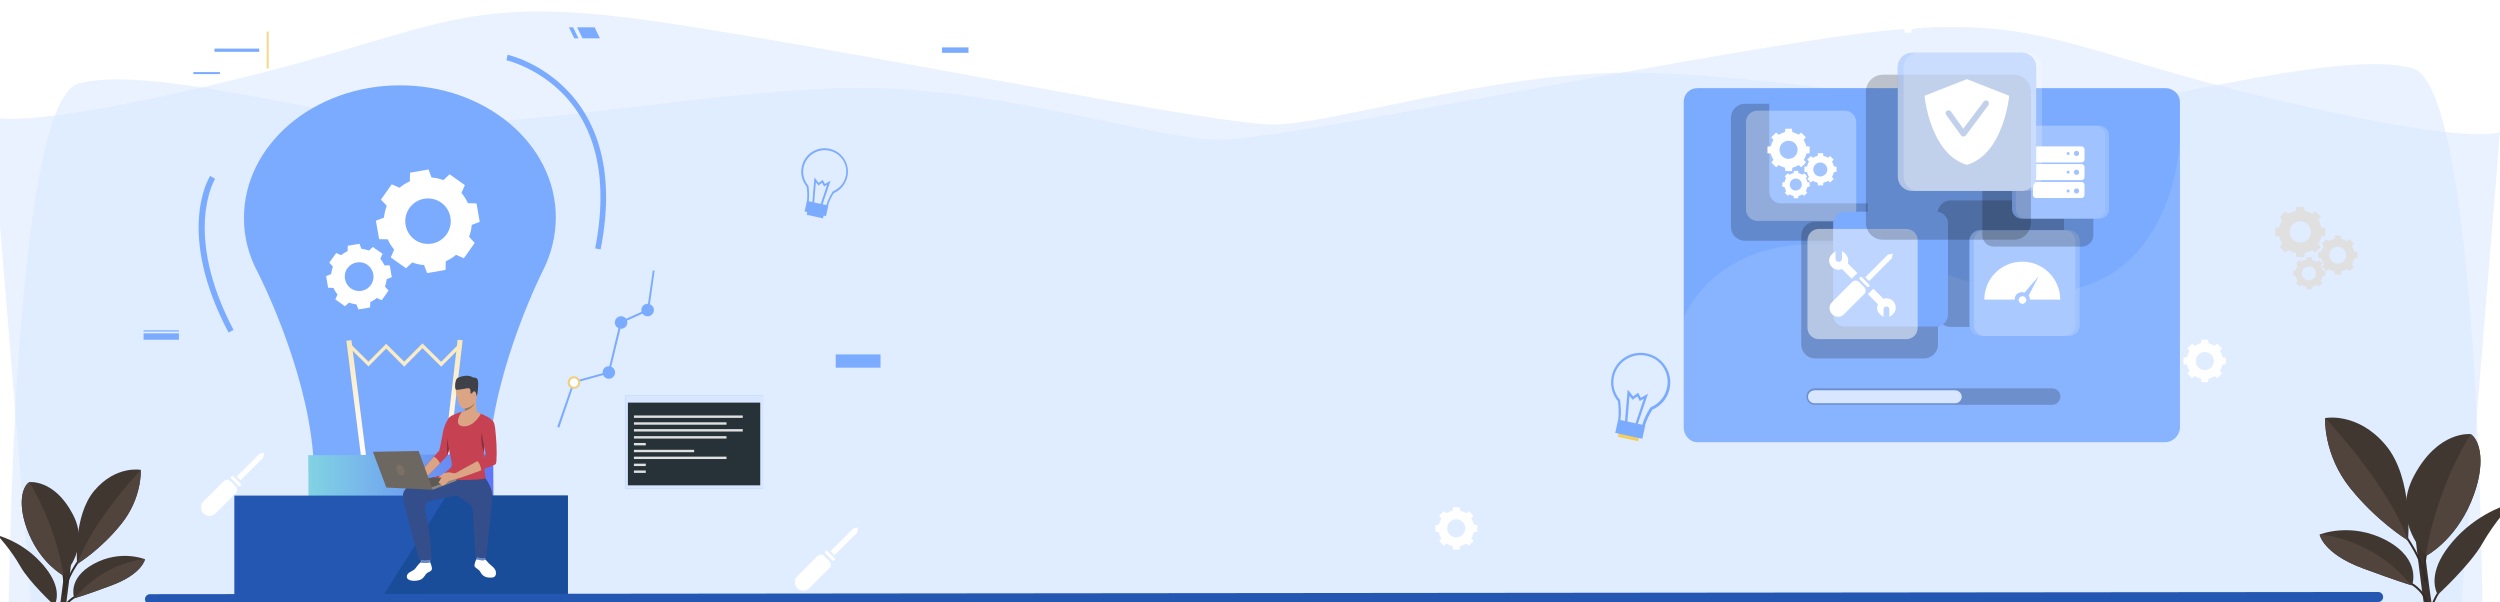 <?xml version="1.0" encoding="utf-8"?>
<!-- Generator: Adobe Illustrator 26.0.2, SVG Export Plug-In . SVG Version: 6.00 Build 0)  -->
<svg version="1.1" id="Layer_1" xmlns="http://www.w3.org/2000/svg" xmlns:xlink="http://www.w3.org/1999/xlink" x="0px" y="0px"
	 viewBox="0 0 1245 300" style="enable-background:new 0 0 1245 300;" xml:space="preserve">
<style type="text/css">
	.st0{display:none;}
	.st1{display:inline;}
	.st2{fill:#407BFF;}
	.st3{opacity:0.9;fill:#FFFFFF;enable-background:new    ;}
	.st4{clip-path:url(#SVGID_00000010273227265127217240000003415106860338284947_);}
	.st5{opacity:0.5;fill:#D7E7FF;enable-background:new    ;}
	.st6{fill:#7BABFF;}
	.st7{fill:#F2D05F;}
	.st8{fill:#FFFFFF;}
	.st9{fill:#F1CE7C;}
	.st10{fill:#F4D78B;}
	.st11{filter:url(#Adobe_OpacityMaskFilter);}
	.st12{clip-path:url(#SVGID_00000164485721908505181040000011939464751046621321_);}
	
		.st13{clip-path:url(#SVGID_00000150070163985976594920000012239009548726096309_);fill:url(#SVGID_00000118372570158517150660000007770796025894282941_);}
	
		.st14{mask:url(#SVGID_00000013873547718700782730000011753100671345095580_);fill:url(#SVGID_00000090282751338893379070000015058987259866078110_);}
	.st15{fill:url(#SVGID_00000178897205903241052190000010463770762862145958_);}
	.st16{filter:url(#Adobe_OpacityMaskFilter_00000001665530550315503570000005158251635095821457_);}
	.st17{clip-path:url(#SVGID_00000109736863412464129230000016946576524046018748_);}
	
		.st18{clip-path:url(#SVGID_00000181078322689848122720000016656493072400876683_);fill:url(#SVGID_00000122699613852355882590000011118710830042960536_);}
	
		.st19{mask:url(#SVGID_00000035505620977093588430000011328773989664938417_);fill:url(#SVGID_00000163034560568575809680000000492484634691120821_);}
	.st20{fill:url(#SVGID_00000043415019270195880070000001379755803444779393_);}
	.st21{filter:url(#Adobe_OpacityMaskFilter_00000056388519308044451350000004243966417104205756_);}
	.st22{clip-path:url(#SVGID_00000085938894564359146900000007628360470500194729_);}
	
		.st23{clip-path:url(#SVGID_00000034770224432416817390000014553340266514382753_);fill:url(#SVGID_00000150093626945892395880000001572168689437010820_);}
	
		.st24{mask:url(#SVGID_00000074437688522206639790000015841392578645440442_);fill:url(#SVGID_00000083081706336888968080000009800851533507392903_);}
	.st25{fill:url(#SVGID_00000090975483917920094940000017178093879176840122_);}
	.st26{fill:#BB6949;}
	.st27{fill:url(#SVGID_00000013890113680349839730000005395378525211498646_);}
	.st28{fill:#2457B2;}
	.st29{fill:#194D99;}
	.st30{fill:#C64253;}
	.st31{fill:#DBA585;}
	.st32{fill:#6E8AC5;}
	.st33{fill:#334E8B;}
	.st34{fill:#3E4148;}
	.st35{fill:#997761;}
	.st36{fill:#8B313D;}
	.st37{fill:#5D5954;}
	.st38{fill:#8C867E;}
	.st39{fill:#6C6760;}
	.st40{fill:#7B6F66;}
	.st41{fill:none;stroke:#2457B2;stroke-width:5;stroke-linecap:round;stroke-linejoin:round;stroke-miterlimit:10;}
	.st42{fill:#E0E0E0;}
	.st43{opacity:0.1;fill:#FFFFFF;enable-background:new    ;}
	.st44{opacity:0.2;enable-background:new    ;}
	.st45{opacity:0.7;fill:#FFFFFF;enable-background:new    ;}
	.st46{opacity:0.3;fill:#FFFFFF;enable-background:new    ;}
	.st47{opacity:0.2;fill:#FFFFFF;enable-background:new    ;}
	.st48{opacity:0.5;fill:#FFFFFF;enable-background:new    ;}
	.st49{fill:#3D332E;}
	.st50{fill:none;stroke:#332B26;stroke-miterlimit:10;}
	.st51{fill:#413731;}
	.st52{fill:#51443D;}
	.st53{fill:#332B26;}
	.st54{fill:#263238;}
</style>
<g id="Background_Simple" class="st0">
	<g class="st1">
		<path class="st2" d="M447,23.9c11.6-17.4,28.9-30.5,50.4-32.2C518.4-10,539,0.9,553.9,15c44.4,42,49.2,124.2,112,147.1
			c26.2,9.5,53.1-2.9,78.8-8.2c20-4.1,40.7,2.7,44.6,25.1c4.4,25-12.7,51.4-26.6,70.6c-15.2,21-38.7,35.5-63.6,41.8
			c-52.4,13.2-109.7-5.5-155-31.7c-13.9-8.1-27.3-17.2-39.6-27.6c-48.7-41-83-103.3-73-168.4C433.6,50,439,36,447,23.9z"/>
		<path class="st3" d="M447,23.9c11.6-17.4,28.9-30.5,50.4-32.2C518.4-10,539,0.9,553.9,15c44.4,42,49.2,124.2,112,147.1
			c26.2,9.5,53.1-2.9,78.8-8.2c20-4.1,40.7,2.7,44.6,25.1c4.4,25-12.7,51.4-26.6,70.6c-15.2,21-38.7,35.5-63.6,41.8
			c-52.4,13.2-109.7-5.5-155-31.7c-13.9-8.1-27.3-17.2-39.6-27.6c-48.7-41-83-103.3-73-168.4C433.6,50,439,36,447,23.9z"/>
	</g>
</g>
<g id="Shadow_1_">
</g>
<g id="Character">
</g>
<g>
	<defs>
		<rect id="SVGID_1_" width="1245" height="300"/>
	</defs>
	<clipPath id="SVGID_00000075140203283228036910000003023754190334606000_">
		<use xlink:href="#SVGID_1_"  style="overflow:visible;"/>
	</clipPath>
	<g id="Promt1" style="clip-path:url(#SVGID_00000075140203283228036910000003023754190334606000_);">
		<path class="st5" d="M-4.4,58c0,0,12,8.1,119.8-18S228.1-4.6,336.3,12.1s267.1,49.7,297.1,49.9c30,0.1,105.4-24.9,174.7-25.8
			s184.4,22.5,231.2,17.3c46.8-5.2,128.2-28.4,161.9-19.6c33.7,8.8,35,269,35,269H15.6L-4.4,58z"/>
		<path class="st5" d="M1245,65.7c0,0-12,8.1-119.8-18S1012.5,3.1,904.3,19.8S637.2,69.5,607.2,69.6c-30,0.1-105.4-24.9-174.7-25.8
			S248.1,66.3,201.3,61.1S73,32.7,39.3,41.5s-35,269-35,269H1225L1245,65.7z"/>
		<g>
			<g>
				<g>
					<path class="st6" d="M405.8,105.5c-1.2-0.4-2.3-1.1-3-2c-0.8-1.1-1.1-2.4-0.9-3.6c0.3-2.5,0.1-5.1-0.2-7c-2.5-3-3.3-7-2.2-10.7
						c1.8-6.2,8.3-9.7,14.4-7.9c6.2,1.8,9.7,8.3,7.9,14.4c-1,3.4-3.4,6.1-6.6,7.5c-1.3,2.1-2.3,4.2-2.8,6c-0.6,2.5-3.4,4-6.3,3.4
						C406.1,105.5,405.9,105.5,405.8,105.5z M413.7,75.2c-5.7-1.6-11.6,1.6-13.3,7.3c-1,3.5-0.2,7.2,2.1,9.9l0.1,0.1l0,0.1
						c0.3,1.9,0.5,4.7,0.2,7.4l0,0c-0.2,1,0,2,0.7,2.8c0.7,0.9,1.7,1.5,2.9,1.8c2.4,0.5,4.7-0.7,5.2-2.7l0,0l0,0
						c0.6-2,1.6-4.1,3-6.4l0.1-0.1l0.1-0.1c3-1.3,5.3-3.8,6.2-6.9C422.7,82.8,419.4,76.8,413.7,75.2z"/>
				</g>
				<g>
					<polygon class="st6" points="404.5,101.1 405.6,88.4 407.7,91.1 409.7,89.6 410.8,91.6 413.6,90 409.5,102.2 408.6,101.9 
						411.9,92 410.4,92.9 409.4,91 407.6,92.4 406.3,90.8 405.4,101.2 					"/>
				</g>
				<g>
					
						<rect x="404.4" y="101.9" transform="matrix(0.212 -0.977 0.977 0.212 216.45 480.471)" class="st6" width="3.3" height="8.3"/>
				</g>
				<g>
					
						<rect x="403.9" y="98.2" transform="matrix(0.212 -0.977 0.977 0.212 219.129 479.125)" class="st6" width="5.4" height="10.9"/>
				</g>
			</g>
			<g>
				<g>
					<path class="st6" d="M810.8,215.6c-1.5-0.4-2.9-1.3-3.8-2.5c-1-1.4-1.4-3-1.1-4.5c0.4-3.1,0.1-6.5-0.2-8.8
						c-3.1-3.8-4.2-8.8-2.8-13.5c2.3-7.8,10.4-12.3,18.3-10c7.8,2.3,12.3,10.4,10,18.3c-1.2,4.2-4.3,7.7-8.3,9.4
						c-1.7,2.7-2.9,5.2-3.6,7.6c-0.7,3.2-4.3,5.1-7.9,4.3C811.2,215.7,811,215.6,810.8,215.6z M820.8,177.4
						c-7.2-2.1-14.7,2.1-16.8,9.2c-1.3,4.4-0.3,9,2.7,12.5l0.1,0.1l0,0.2c0.3,2.4,0.7,6,0.2,9.3l0,0c-0.3,1.2,0.1,2.5,0.9,3.6
						c0.9,1.1,2.2,1.9,3.6,2.2c3,0.7,6-0.9,6.5-3.4l0,0l0,0c0.7-2.5,2-5.2,3.8-8l0.1-0.2l0.2-0.1c3.8-1.6,6.7-4.8,7.8-8.7
						C832.1,187,828,179.4,820.8,177.4z"/>
				</g>
				<g>
					<polygon class="st6" points="809.2,210.1 810.6,194 813.3,197.4 815.8,195.6 817.1,198.1 820.7,196.1 815.5,211.5 814.4,211.1 
						818.6,198.6 816.6,199.7 815.4,197.4 813,199.1 811.5,197.1 810.4,210.2 					"/>
				</g>
				<g>
					
						<rect x="809.1" y="211.1" transform="matrix(0.212 -0.977 0.977 0.212 427.907 963.298)" class="st7" width="4.2" height="10.4"/>
				</g>
				<g>
					
						<rect x="808.4" y="206.5" transform="matrix(0.212 -0.977 0.977 0.212 431.265 961.612)" class="st6" width="6.8" height="13.8"/>
				</g>
			</g>
			<g>
				<g>
					<g>
						<g>
							<polygon class="st6" points="278.5,213 277.5,212.6 285.4,189.9 302.8,185.1 308.8,160.1 322.3,154 325.1,134.7 326,134.8 
								323.2,154.7 309.7,160.8 303.6,185.9 286.1,190.7 							"/>
						</g>
					</g>
				</g>
				<g>
					<g>
						<path class="st6" d="M305.2,183.8c0.9,1.1,0.8,2.8-0.3,3.7s-2.8,0.8-3.7-0.3c-0.9-1.1-0.8-2.8,0.3-3.7
							C302.6,182.5,304.3,182.7,305.2,183.8z"/>
					</g>
				</g>
				<g>
					<g>
						<path class="st6" d="M305.2,187.9c-1.3,1.1-3.3,0.9-4.4-0.4c-1.1-1.3-0.9-3.3,0.4-4.4c1.3-1.1,3.3-0.9,4.4,0.4
							C306.7,184.8,306.5,186.8,305.2,187.9z M301.9,183.8c-0.9,0.8-1,2.1-0.3,3c0.8,0.9,2.1,1,3,0.3c0.9-0.8,1-2.1,0.3-3
							C304.1,183.2,302.8,183.1,301.9,183.8z"/>
					</g>
				</g>
				<g>
					<g>
						<path class="st6" d="M311.3,159c0.9,1.1,0.8,2.8-0.3,3.7c-1.1,0.9-2.8,0.8-3.7-0.3c-0.9-1.1-0.8-2.8,0.3-3.7
							C308.7,157.7,310.4,157.8,311.3,159z"/>
					</g>
				</g>
				<g>
					<g>
						<path class="st6" d="M311.3,163c-1.3,1.1-3.3,0.9-4.4-0.4c-1.1-1.3-0.9-3.3,0.4-4.4c1.3-1.1,3.3-0.9,4.4,0.4
							C312.8,160,312.6,161.9,311.3,163z M307.9,159c-0.9,0.8-1,2.1-0.3,3c0.8,0.9,2.1,1,3,0.3c0.9-0.8,1-2.1,0.3-3
							C310.2,158.4,308.8,158.3,307.9,159z"/>
					</g>
				</g>
				<g>
					<g>
						<path class="st6" d="M324.6,152.7c0.9,1.1,0.8,2.8-0.3,3.7c-1.1,0.9-2.8,0.8-3.7-0.3c-0.9-1.1-0.8-2.8,0.3-3.7
							S323.6,151.6,324.6,152.7z"/>
					</g>
				</g>
				<g>
					<g>
						<path class="st6" d="M324.5,156.8c-1.3,1.1-3.3,0.9-4.4-0.4c-1.1-1.3-0.9-3.3,0.4-4.4c1.3-1.1,3.3-0.9,4.4,0.4
							C326,153.7,325.9,155.6,324.5,156.8z M321.2,152.7c-0.9,0.8-1,2.1-0.3,3c0.8,0.9,2.1,1,3,0.3c0.9-0.8,1-2.1,0.3-3
							C323.4,152.1,322.1,152,321.2,152.7z"/>
					</g>
				</g>
				<g>
					<g>
						<path class="st8" d="M287.9,188.8c0.9,1.1,0.8,2.8-0.3,3.7c-1.1,0.9-2.8,0.8-3.7-0.3c-0.9-1.1-0.8-2.8,0.3-3.7
							C285.3,187.6,286.9,187.7,287.9,188.8z"/>
					</g>
				</g>
				<g>
					<g>
						<path class="st9" d="M287.8,192.9c-1.3,1.1-3.3,0.9-4.4-0.4c-1.1-1.3-0.9-3.3,0.4-4.4c1.3-1.1,3.3-0.9,4.4,0.4
							C289.3,189.8,289.2,191.8,287.8,192.9z M284.5,188.9c-0.9,0.8-1,2.1-0.3,3c0.8,0.9,2.1,1,3,0.3c0.9-0.8,1-2.1,0.3-3
							C286.7,188.3,285.4,188.1,284.5,188.9z"/>
					</g>
				</g>
			</g>
			<path class="st6" d="M276.8,108c-0.2-36.4-35.1-65.7-78-65.5c-42.9,0.2-77.5,29.9-77.3,66.3c0,9.6,2.5,18.7,6.9,26.9
				c0,0,23.9,46.2,27.5,90.2c0.1,20.5,19.8,37.1,44,37c24.2-0.1,43.8-16.9,43.7-37.4c3.1-44,26.6-90.4,26.6-90.4l0,0
				C274.5,126.7,276.8,117.6,276.8,108z"/>
			<polygon class="st6" points="290.1,19.1 298.8,19.1 296.1,13.6 287.4,13.6 			"/>
			<polygon class="st6" points="286,19.1 288.1,19.1 285.4,13.6 283.3,13.6 			"/>
			<rect x="106.8" y="24.2" class="st6" width="22.3" height="1.6"/>
			<rect x="416.2" y="176.5" class="st6" width="22.3" height="6.6"/>
			<rect x="96.3" y="35.9" class="st6" width="13.2" height="1"/>
			<rect x="469.1" y="23.6" class="st6" width="13.2" height="2.7"/>
			<rect x="132.8" y="15.7" class="st10" width="1" height="18.4"/>
			<rect x="71.5" y="166" class="st6" width="17.6" height="3.2"/>
			<rect x="71.5" y="164.5" class="st6" width="17.6" height="0.6"/>
			<g>
				<path class="st6" d="M299.1,124.2l-2.7-0.5c6.5-32.9,1-59.5-16-76.9C267.4,33.5,252.3,30,252.2,30l0.6-2.7
					c0.6,0.1,15.9,3.6,29.4,17.4C294.6,57.3,307.6,81.4,299.1,124.2z"/>
			</g>
			<g>
				<path class="st6" d="M113.8,165.6c-26.3-49.8-9.9-76.9-9.1-78l2.4,1.5c-0.2,0.3-16.2,26.9,9.2,75.2L113.8,165.6z"/>
			</g>
			<path class="st8" d="M233.6,117.9c0.7-1.9,1.2-3.9,1.3-5.9l4-1.5l-0.8-4.6l-0.8-4.6l-4.3-0.1c-0.8-1.8-1.9-3.6-3.2-5.1l1.7-3.9
				l-3.8-2.7l-3.8-2.7l-3.1,2.9c-1.9-0.7-3.9-1.2-5.9-1.3l-1.5-4l-4.6,0.8l-4.6,0.8l-0.1,4.3c-1.8,0.8-3.6,1.9-5.1,3.2l-3.9-1.7
				l-2.7,3.8l-2.7,3.8l2.9,3.1c-0.7,1.9-1.2,3.9-1.4,5.9l-4,1.5l0.8,4.6l0.8,4.6l4.3,0.1c0.8,1.8,1.9,3.6,3.2,5.1l-1.7,3.9l3.8,2.7
				l3.8,2.7l3.1-2.9c1.9,0.7,3.9,1.2,5.9,1.3l1.5,4l4.6-0.8l4.6-0.8l0.1-4.3c1.8-0.8,3.6-1.9,5.1-3.2l3.9,1.7l2.7-3.8l2.7-3.8
				L233.6,117.9z M206.6,119.4c-5.1-3.6-6.3-10.7-2.7-15.8c3.6-5.1,10.7-6.3,15.8-2.7c5.1,3.6,6.3,10.7,2.7,15.8
				C218.8,121.8,211.7,123,206.6,119.4z"/>
			<path class="st8" d="M191.7,142.7c0.5-1.2,0.7-2.5,0.9-3.7l2.5-1l-0.5-2.9l-0.5-2.9l-2.7-0.1c-0.5-1.2-1.2-2.3-2-3.2l1.1-2.5
				l-2.4-1.7l-2.4-1.7l-2,1.8c-1.2-0.5-2.5-0.7-3.7-0.9l-1-2.5l-2.9,0.5l-2.9,0.5l-0.1,2.7c-1.2,0.5-2.3,1.2-3.2,2l-2.5-1.1
				l-1.7,2.4l-1.7,2.4l1.8,2c-0.5,1.2-0.7,2.5-0.9,3.7l-2.5,1l0.5,2.9l0.5,2.9l2.7,0.1c0.5,1.2,1.2,2.3,2,3.2l-1.1,2.5l2.4,1.7
				l2.4,1.7l2-1.8c1.2,0.5,2.5,0.7,3.7,0.9l1,2.5l2.9-0.5l2.9-0.5l0.1-2.7c1.2-0.5,2.3-1.2,3.2-2l2.5,1.1l1.7-2.4l1.7-2.4
				L191.7,142.7z M174.7,143.6c-3.2-2.3-4-6.8-1.7-10c2.3-3.2,6.8-4,10-1.7c3.2,2.3,4,6.8,1.7,10
				C182.4,145.2,177.9,145.9,174.7,143.6z"/>
			<g>
				<g>
					<defs>
						<filter id="Adobe_OpacityMaskFilter" filterUnits="userSpaceOnUse" x="171" y="157.8" width="16.7" height="108.2">
							<feColorMatrix  type="matrix" values="1 0 0 0 0  0 1 0 0 0  0 0 1 0 0  0 0 0 1 0"/>
						</filter>
					</defs>
					
						<mask maskUnits="userSpaceOnUse" x="171" y="157.8" width="16.7" height="108.2" id="SVGID_00000041267980290714328390000014196766915028948619_">
						<g class="st11">
							<g>
								<defs>
									<polygon id="SVGID_00000109018333238935496580000017796353265670507938_" points="-5.3,-181.7 -4.4,-181.7 -5.3,-180.8 
																			"/>
								</defs>
								<defs>
									<polygon id="SVGID_00000068655898898891997500000016741927982160103868_" points="-7,-183.4 -7.9,-183.4 -7,-184.3 
																			"/>
								</defs>
								<clipPath id="SVGID_00000155128462541935334980000014527997080647617977_">
									<use xlink:href="#SVGID_00000109018333238935496580000017796353265670507938_"  style="overflow:visible;"/>
								</clipPath>
								
									<clipPath id="SVGID_00000147898256046447497770000017677575807678016918_" style="clip-path:url(#SVGID_00000155128462541935334980000014527997080647617977_);">
									<use xlink:href="#SVGID_00000068655898898891997500000016741927982160103868_"  style="overflow:visible;"/>
								</clipPath>
								
									<linearGradient id="SVGID_00000117671651347002694410000013377331759346795923_" gradientUnits="userSpaceOnUse" x1="179.35" y1="185.372" x2="179.35" y2="65.973" gradientTransform="matrix(1 0 0 -1 0 300)">
									<stop  offset="7.772020e-03" style="stop-color:#000000"/>
									<stop  offset="1" style="stop-color:#FFFFFF"/>
								</linearGradient>
								
									<polygon style="clip-path:url(#SVGID_00000147898256046447497770000017677575807678016918_);fill:url(#SVGID_00000117671651347002694410000013377331759346795923_);" points="
									187.7,265.6 184.6,266 171,158.2 174.1,157.8 								"/>
							</g>
						</g>
					</mask>
					
						<linearGradient id="SVGID_00000173144152979821512150000016711943826126081666_" gradientUnits="userSpaceOnUse" x1="179.35" y1="185.372" x2="179.35" y2="65.973" gradientTransform="matrix(1 0 0 -1 0 300)">
						<stop  offset="7.772020e-03" style="stop-color:#000000"/>
						<stop  offset="1" style="stop-color:#FFFFFF"/>
					</linearGradient>
					
						<polygon style="mask:url(#SVGID_00000041267980290714328390000014196766915028948619_);fill:url(#SVGID_00000173144152979821512150000016711943826126081666_);" points="
						187.7,265.6 184.6,266 171,158.2 174.1,157.8 					"/>
				</g>
			</g>
			
				<linearGradient id="SVGID_00000134949483943158191780000016087775763866745753_" gradientUnits="userSpaceOnUse" x1="179.175" y1="164.742" x2="179.175" y2="70.241" gradientTransform="matrix(1 0 0 -1 0 300)">
				<stop  offset="7.772020e-03" style="stop-color:#F5DB93"/>
				<stop  offset="1" style="stop-color:#FFFFFF"/>
			</linearGradient>
			<polygon style="fill:url(#SVGID_00000134949483943158191780000016087775763866745753_);" points="185.8,254.7 183.3,255 
				172.5,169.7 175,169.4 			"/>
			<g>
				<g>
					<defs>
						
							<filter id="Adobe_OpacityMaskFilter_00000141439474466622685280000004367664954168279450_" filterUnits="userSpaceOnUse" x="228.4" y="157.5" width="15.7" height="108.3">
							<feColorMatrix  type="matrix" values="1 0 0 0 0  0 1 0 0 0  0 0 1 0 0  0 0 0 1 0"/>
						</filter>
					</defs>
					
						<mask maskUnits="userSpaceOnUse" x="228.4" y="157.5" width="15.7" height="108.3" id="SVGID_00000013181804455544826070000006741823770859265689_">
						<g style="filter:url(#Adobe_OpacityMaskFilter_00000141439474466622685280000004367664954168279450_);">
							<g>
								<defs>
									<polygon id="SVGID_00000143578048549326840800000010614070345997976230_" points="-5.3,-181.7 -4.4,-181.7 -5.3,-180.8 
																			"/>
								</defs>
								<defs>
									<polygon id="SVGID_00000025430581901584460970000007231118431585417917_" points="-7,-183.4 -7.9,-183.4 -7,-184.3 
																			"/>
								</defs>
								<clipPath id="SVGID_00000137835678943106790090000008115079865067177100_">
									<use xlink:href="#SVGID_00000143578048549326840800000010614070345997976230_"  style="overflow:visible;"/>
								</clipPath>
								
									<clipPath id="SVGID_00000069375977389014607050000005878433958983194811_" style="clip-path:url(#SVGID_00000137835678943106790090000008115079865067177100_);">
									<use xlink:href="#SVGID_00000025430581901584460970000007231118431585417917_"  style="overflow:visible;"/>
								</clipPath>
								
									<linearGradient id="SVGID_00000054239017139021413220000012468479735074102418_" gradientUnits="userSpaceOnUse" x1="236.212" y1="185.373" x2="236.212" y2="65.973" gradientTransform="matrix(1 0 0 -1 0 300)">
									<stop  offset="7.772020e-03" style="stop-color:#000000"/>
									<stop  offset="1" style="stop-color:#FFFFFF"/>
								</linearGradient>
								
									<polygon style="clip-path:url(#SVGID_00000069375977389014607050000005878433958983194811_);fill:url(#SVGID_00000054239017139021413220000012468479735074102418_);" points="
									228.4,265.4 231.5,265.7 244,157.8 240.9,157.5 								"/>
							</g>
						</g>
					</mask>
					
						<linearGradient id="SVGID_00000044859588333722404980000012038025340315036601_" gradientUnits="userSpaceOnUse" x1="236.212" y1="185.373" x2="236.212" y2="65.973" gradientTransform="matrix(1 0 0 -1 0 300)">
						<stop  offset="7.772020e-03" style="stop-color:#000000"/>
						<stop  offset="1" style="stop-color:#FFFFFF"/>
					</linearGradient>
					
						<polygon style="mask:url(#SVGID_00000013181804455544826070000006741823770859265689_);fill:url(#SVGID_00000044859588333722404980000012038025340315036601_);" points="
						228.4,265.4 231.5,265.7 244,157.8 240.9,157.5 					"/>
				</g>
			</g>
			
				<linearGradient id="SVGID_00000029740145390743326180000013255634039132107146_" gradientUnits="userSpaceOnUse" x1="224.18" y1="164.743" x2="224.18" y2="70.241" gradientTransform="matrix(1 0 0 -1 0 300)">
				<stop  offset="7.772020e-03" style="stop-color:#F5DB93"/>
				<stop  offset="1" style="stop-color:#FFFFFF"/>
			</linearGradient>
			<polygon style="fill:url(#SVGID_00000029740145390743326180000013255634039132107146_);" points="218,254.6 220.4,254.9 
				230.4,169.4 227.9,169.2 			"/>
			<g>
				<g>
					<g>
						<defs>
							
								<filter id="Adobe_OpacityMaskFilter_00000114043301290598355630000007381612064154739626_" filterUnits="userSpaceOnUse" x="173.7" y="171" width="55.7" height="11.6">
								<feColorMatrix  type="matrix" values="1 0 0 0 0  0 1 0 0 0  0 0 1 0 0  0 0 0 1 0"/>
							</filter>
						</defs>
						
							<mask maskUnits="userSpaceOnUse" x="173.7" y="171" width="55.7" height="11.6" id="SVGID_00000099646518374728560730000004735069760495935915_">
							<g style="filter:url(#Adobe_OpacityMaskFilter_00000114043301290598355630000007381612064154739626_);">
								<g>
									<defs>
										<polygon id="SVGID_00000048490896074641013740000014901326119428245396_" points="33,-99.2 33.7,-99.2 33,-98.6 
																					"/>
									</defs>
									<defs>
										<polygon id="SVGID_00000155133086835558091170000007568654573144009116_" points="31.7,-100.6 31,-100.6 31.7,-101.3 
																					"/>
									</defs>
									<clipPath id="SVGID_00000042738695078720511970000007381032530057871275_">
										<use xlink:href="#SVGID_00000048490896074641013740000014901326119428245396_"  style="overflow:visible;"/>
									</clipPath>
									
										<clipPath id="SVGID_00000133500869436548389720000002150884837187502505_" style="clip-path:url(#SVGID_00000042738695078720511970000007381032530057871275_);">
										<use xlink:href="#SVGID_00000155133086835558091170000007568654573144009116_"  style="overflow:visible;"/>
									</clipPath>
									
										<linearGradient id="SVGID_00000120539168607155196440000007768748301924111764_" gradientUnits="userSpaceOnUse" x1="201.593" y1="164.744" x2="201.593" y2="70.239" gradientTransform="matrix(1 0 0 -1 0 300)">
										<stop  offset="7.772020e-03" style="stop-color:#000000"/>
										<stop  offset="1" style="stop-color:#FFFFFF"/>
									</linearGradient>
									
										<polygon style="clip-path:url(#SVGID_00000133500869436548389720000002150884837187502505_);fill:url(#SVGID_00000120539168607155196440000007768748301924111764_);" points="
										219.7,182.6 210.4,173.4 201.3,182.6 192.3,173.6 183.5,182.5 173.7,172.8 174.9,171.6 183.5,180.1 192.3,171.2 
										201.3,180.1 210.4,171 219.7,180.2 228.2,171.6 229.5,172.8 									"/>
								</g>
							</g>
						</mask>
						
							<linearGradient id="SVGID_00000152246989106105081280000004583166201728619427_" gradientUnits="userSpaceOnUse" x1="201.593" y1="164.744" x2="201.593" y2="70.239" gradientTransform="matrix(1 0 0 -1 0 300)">
							<stop  offset="7.772020e-03" style="stop-color:#000000"/>
							<stop  offset="1" style="stop-color:#FFFFFF"/>
						</linearGradient>
						
							<polygon style="mask:url(#SVGID_00000099646518374728560730000004735069760495935915_);fill:url(#SVGID_00000152246989106105081280000004583166201728619427_);" points="
							219.7,182.6 210.4,173.4 201.3,182.6 192.3,173.6 183.5,182.5 173.7,172.8 174.9,171.6 183.5,180.1 192.3,171.2 201.3,180.1 
							210.4,171 219.7,180.2 228.2,171.6 229.5,172.8 						"/>
					</g>
				</g>
				
					<linearGradient id="SVGID_00000029751313088796130160000008426123556049283768_" gradientUnits="userSpaceOnUse" x1="201.593" y1="164.744" x2="201.593" y2="70.239" gradientTransform="matrix(1 0 0 -1 0 300)">
					<stop  offset="7.772020e-03" style="stop-color:#F5DB93"/>
					<stop  offset="1" style="stop-color:#FFFFFF"/>
				</linearGradient>
				<polygon style="fill:url(#SVGID_00000029751313088796130160000008426123556049283768_);" points="219.7,182.6 210.4,173.4 
					201.3,182.6 192.3,173.6 183.5,182.5 173.7,172.8 174.9,171.6 183.5,180.1 192.3,171.2 201.3,180.1 210.4,171 219.7,180.2 
					228.2,171.6 229.5,172.8 				"/>
			</g>
			<path class="st26" d="M224.8,286.1l-49.7,0.2c-5.5,0-10-4.4-10-9.9l-0.1-19.6l69.7-0.3l0.1,19.6
				C234.8,281.6,230.3,286.1,224.8,286.1z"/>
			
				<linearGradient id="SVGID_00000082348645163438261060000015008587825040799377_" gradientUnits="userSpaceOnUse" x1="153.585" y1="49.784" x2="245.851" y2="49.784" gradientTransform="matrix(1 0 0 -1 0 300)">
				<stop  offset="0" style="stop-color:#81D3E4"/>
				<stop  offset="1" style="stop-color:#6076FA"/>
			</linearGradient>
			<path style="fill:url(#SVGID_00000082348645163438261060000015008587825040799377_);" d="M230.9,273.9l-62.1,0.3
				c-8.3,0-15-6.6-15.1-14.9l-0.2-32.6l92.1-0.5l0.2,32.6C245.9,267.1,239.2,273.8,230.9,273.9z"/>
			<rect x="116.7" y="246.8" class="st28" width="166.1" height="52"/>
			<polygon class="st29" points="282.8,298.8 282.8,246.8 222.3,246.8 189.8,298.2 			"/>
			<g>
				<path class="st8" d="M209.5,280c0,0-1.3,1.1-2.5,2.9c-1.2,1.8-4.3,1.8-4.4,4.2c-0.1,2.4,4.2,2.5,6.5,1.7c2.3-0.8,2.6-3.1,4-3.7
					c1.4-0.6,2.1-1.1,2-2.2c-0.1-1.1-0.9-3-0.9-3s-0.9,0.3-1.4,0.3C212.4,280.3,210.7,280.3,209.5,280z"/>
				<path class="st30" d="M225.2,215c0,0-0.9,5.2-1.6,8.7l0,0c-0.3,1.4-0.5,2.5-0.7,2.9c-0.2,0.4-1.8,2.2-3.9,4.3
					c-3.5,3.6-8.2,8.2-8.2,8.2l-1.8-3.5c0,0,4.2-4.9,7-8.1c1.3-1.5,2.3-2.7,2.5-2.8c0.6-0.5,1.3-5.7,2.2-10c1-4.3,2.9-6.6,2.9-6.6
					L225.2,215z"/>
				<path class="st31" d="M219.1,230.8c-3.5,3.6-8.2,8.2-8.2,8.2l-1.8-3.5c0,0,4.2-4.9,7-8.1C216.9,227.9,218.4,228.9,219.1,230.8z"
					/>
				<g>
					<path class="st8" d="M241.7,278.6c0,0,1.2,1.3,1.9,2.1c0.7,0.8,3.4,2.2,3.4,4.6c0,2.6-2,2.4-3.8,2.3c-1.8-0.1-3.3-1.3-4-2.8
						c-0.8-1.5-2.8-1.9-2.9-3c-0.1-1.2,0.9-3.3,0.9-3.3L241.7,278.6z"/>
				</g>
				<path class="st32" d="M237.5,276.2l-0.2,2.2c0,0,3.8,1.6,4.4,0.1l-0.2-2L237.5,276.2z"/>
				<path class="st32" d="M209.7,278.4l-0.2,1.6c0,0,2.3,0.8,4.8-0.1l0-1.4L209.7,278.4z"/>
				<path class="st30" d="M241.9,238.3c0.1,0.5-24,0-24,0s6.7-4.9,7.1-6.2s-1.7-9.1-2-11.6c-0.2-2-0.8-11.1,0.6-12.5
					c1.4-1.5,6.4-3,6.4-3l7.3,0.3c0,0,1.2,0.3,2.1,0.7c0.9,0.4,5.8,2.2,6.6,4.6c0.8,2.5-4.9,10.4-4.9,10.4s0,0.4,0,0.9l0,0
					c0,0.8-0.1,2-0.1,3.3c0,1.7-0.1,3.5-0.1,4.8C241,233.3,241.8,237.9,241.9,238.3z"/>
				<path class="st33" d="M241.9,238.3c0,0,3.3,4.8,3.3,8.1c0,3.3-1.2,12.4-1.3,14.2c-0.1,1.8-1.8,16.9-1.8,16.9s-1.3,1.2-5.3-0.3
					c0,0-0.9-14.3-1-15.8c-0.1-1.5-0.1-8.6-1-9.6c-0.9-1-6.2-4.2-6.9-4.8c-0.7-0.6-12.8,2.3-14.1,2.6c-3.3,0.9-1.8,6.6-1.1,9.1
					c1.2,4.3,2.3,19.8,2.3,19.8s-2.3,1-6.3,0.2c0,0-7.7-28-8-30.8c-0.2-2.8-0.4-7.4,18.6-10.9L241.9,238.3z"/>
				<path class="st31" d="M232.1,189.1c0,0-6.4-1.4-4.9,6.6c1.5,8,3,8.7,6.8,7c3.8-1.7,3.5-6.8,3.7-9.3
					C237.9,190.8,234.1,189.2,232.1,189.1z"/>
				<path class="st31" d="M230.4,207.1c0,0,2.8,3,7.3,0.3c0,0-1-6.5-0.5-9.7c0.5-3.2-5.8,4.9-5.8,4.9c0.1,0,0.1,0.3,0.2,0.8
					c0,0.4,0,0.8-0.1,1.3C231.3,205.8,231,206.9,230.4,207.1z"/>
				<path class="st31" d="M235.5,194.6c0.1-0.7,1.5-1,1.6,0.1c0.1,1.1-0.6,2.9-1.2,2.7C235.4,197.3,235.4,195.6,235.5,194.6z"/>
				<path class="st34" d="M237.4,197.5c0,0-0.2-2.5-1.1-2.6c-0.9-0.1-1.1,0.9-1.1,0.9l-0.9,0.2c0,0,0.3-2.2-0.6-2.6
					c-0.9-0.4-6,1.2-6.7,0.6c-0.7-0.7-0.4-5.1,0.9-5.8c1.3-0.6,5-2,7.7-0.2c0,0,2.1-0.2,2.4,1.5
					C238.4,191.2,237.9,196.2,237.4,197.5z"/>
				<path class="st35" d="M231.4,204.7c4.6-1.4,5-4.2,5-4.2c-1.5,2.6-4.9,2.9-4.9,2.9C231.5,203.8,231.5,204.2,231.4,204.7z"/>
				<path class="st31" d="M239.5,206c0,0-3.4,6.7-8.8,6.3c-5.4-0.4-0.9-7.2-0.7-7.2C230.3,205,235.6,203.7,239.5,206z"/>
				<path class="st30" d="M215.1,238c0,0,16.7,2.1,26.8,0.3l-19.3-2.4C222.6,235.9,222.5,236.4,215.1,238z"/>
				<path class="st31" d="M227.6,235.2l-1.2,0.6c0,0,0.3,2,1,2.6l1.4-0.4C228.7,238,228.5,235.8,227.6,235.2z"/>
				<path class="st30" d="M246.9,231.1c-0.2,0.3-3.5,1.6-7.2,3l0,0c-5.1,2-10.8,3.8-10.8,3.8l-1.3-2.8c0,0,6-3.3,10-5.5
					c1.9-1.1,3.4-1.9,3.6-2.1c0.7-0.6,0.8-1.6,0.3-3.3c-0.5-1.7-1.6-9.7-1.7-10.6c-0.1-0.9,0.3-3.4,2.6-3.5c2.3-0.1,3.5,0.5,3.5,0.5
					s0.6,0.2,1,5.9C247.5,222.1,247.5,230.4,246.9,231.1z"/>
				<path class="st36" d="M241.1,222L241.1,222c0,0.8-0.1,2-0.1,3.3c-2.3-5.6-1-10-0.9-10.1C239.9,216.7,241.1,221.9,241.1,222z"/>
				<path class="st36" d="M223.6,223.7L223.6,223.7c-0.3,1.4-0.5,2.5-0.7,2.9c-0.8-3.7-0.1-8.5-0.1-8.5
					C222.9,220.3,223.6,223.7,223.6,223.7z"/>
				<path class="st31" d="M239.7,234.2L239.7,234.2c-5.1,2-11,3.9-11,3.9l-1.1-2.9c0,0,6-3.3,10-5.5
					C237.7,229.6,239.1,230.4,239.7,234.2z"/>
				<polygon class="st37" points="227.3,238.2 203.5,237.8 215.5,243.9 				"/>
				<polygon class="st38" points="215.5,243.9 227.3,239.4 227.3,238.2 214.6,242.8 				"/>
				<g>
					<path class="st31" d="M226.7,235.8c0,0-1.5-0.2-2.5-0.5c-0.8-0.2-2.8,0.1-3.3,0.6c-0.5,0.5-2.1,4.1-2.4,4.3
						c-0.3,0.2,0.2,0.7,0.7,0.5c0,0,0.5,1.5,1.7,1c1.2-0.6,2-1.8,2.6-2.1c0.6-0.2,4.3-1.3,4.3-1.3S227.6,235.5,226.7,235.8z"/>
				</g>
				<g>
					<path class="st31" d="M221.2,235.7c0,0-0.9,0.5-1.2,0.7c-0.2,0.2-1.3,1-1.5,1.1c-0.2,0.2,0.4,0.7,2.2-0.1
						C222.5,236.6,221.2,235.7,221.2,235.7z"/>
				</g>
				<polygon class="st39" points="215.5,243.9 208.5,224.6 185.7,225 192.4,242.8 				"/>
				<path class="st40" d="M201.2,233.2c0.7,1.4,0.5,2.9-0.5,3.4c-1,0.5-2.3-0.3-3-1.7c-0.7-1.4-0.5-2.9,0.5-3.4
					C199.2,231,200.5,231.8,201.2,233.2z"/>
			</g>
		</g>
		<line class="st41" x1="74.7" y1="298.4" x2="1184.3" y2="297.3"/>
	</g>
	<g id="Background_Complete" style="clip-path:url(#SVGID_00000075140203283228036910000003023754190334606000_);">
		<g>
			<g>
				<path class="st42" d="M1158,117.5v-4l-2-0.2c-0.3-1.3-0.8-2.6-1.5-3.7l1.3-1.6l-2.8-2.8l-1.6,1.3c-1.1-0.7-2.3-1.2-3.7-1.5
					l-0.2-2h-3.9l-0.2,2c-1.3,0.3-2.6,0.8-3.7,1.5l-1.6-1.3l-2.8,2.8l1.3,1.6c-0.7,1.1-1.2,2.3-1.5,3.7l-2,0.2v4l2,0.2
					c0.3,1.3,0.8,2.6,1.5,3.7l-1.3,1.6l2.8,2.8l1.6-1.3c1.1,0.7,2.3,1.2,3.7,1.5l0.2,2h3.9l0.2-2c1.3-0.3,2.6-0.8,3.7-1.5l1.6,1.3
					l2.8-2.8l-1.3-1.6c0.7-1.1,1.2-2.3,1.5-3.7L1158,117.5z M1145.5,120.8c-3,0-5.3-2.4-5.3-5.3c0-3,2.4-5.3,5.3-5.3
					s5.3,2.4,5.3,5.3C1150.9,118.4,1148.5,120.8,1145.5,120.8z"/>
				<path class="st42" d="M1174,128.6v-3.1l-1.6-0.1c-0.2-1-0.6-2-1.2-2.9l1-1.2l-2.2-2.2l-1.2,1c-0.9-0.6-1.8-1-2.9-1.2l-0.1-1.6
					h-3.1l-0.1,1.6c-1,0.2-2,0.6-2.9,1.2l-1.2-1l-2.2,2.2l1,1.2c-0.6,0.9-1,1.8-1.2,2.9l-1.6,0.1v3.1l1.6,0.1c0.2,1,0.6,2,1.2,2.9
					l-1,1.2l2.2,2.2l1.2-1c0.9,0.6,1.8,1,2.9,1.2l0.1,1.6h3.1l0.1-1.6c1-0.2,2-0.6,2.9-1.2l1.2,1l2.2-2.2l-1-1.2
					c0.6-0.9,1-1.8,1.2-2.9L1174,128.6z M1164.2,131.3c-2.3,0-4.2-1.9-4.2-4.2c0-2.3,1.9-4.2,4.2-4.2s4.2,1.9,4.2,4.2
					C1168.4,129.4,1166.6,131.3,1164.2,131.3z"/>
				<path class="st42" d="M1158,137.4v-2.6l-1.3-0.1c-0.2-0.9-0.5-1.7-1-2.4l0.9-1l-1.8-1.8l-1,0.9c-0.7-0.5-1.5-0.8-2.4-1l-0.1-1.3
					h-2.6l-0.1,1.3c-0.9,0.2-1.7,0.5-2.4,1l-1-0.9l-1.8,1.8l0.9,1c-0.5,0.7-0.8,1.5-1,2.4l-1.3,0.1v2.6l1.3,0.1
					c0.2,0.9,0.5,1.7,1,2.4l-0.9,1l1.8,1.8l1-0.9c0.7,0.5,1.5,0.8,2.4,1l0.1,1.3h2.6l0.1-1.3c0.9-0.2,1.7-0.5,2.4-1l1,0.9l1.8-1.8
					l-0.9-1c0.5-0.7,0.8-1.5,1-2.4L1158,137.4z M1149.8,139.6c-1.9,0-3.5-1.6-3.5-3.5s1.6-3.5,3.5-3.5c2,0,3.5,1.6,3.5,3.5
					S1151.7,139.6,1149.8,139.6z"/>
			</g>
		</g>
	</g>
	<g id="Window" style="clip-path:url(#SVGID_00000075140203283228036910000003023754190334606000_);">
		<path class="st6" d="M1085.6,50.8v162c0,3.9-3.4,7.4-7.3,7.4H845.3c-3.9,0-6.8-3.5-6.8-7.4v-162c0-3.9,2.9-6.9,6.8-6.9h233.1
			C1082.2,43.9,1085.6,46.9,1085.6,50.8z"/>
		<path class="st43" d="M1085.6,71v141.8c0,3.9-3.4,7.4-7.3,7.4H845.3c-3.9,0-6.8-3.5-6.8-7.4v-55.2c20.5-39.4,69.4-45.8,126.6-22.8
			C1046.2,167.4,1080.7,123.1,1085.6,71z"/>
	</g>
	<g id="Bar" style="clip-path:url(#SVGID_00000075140203283228036910000003023754190334606000_);">
		<path class="st44" d="M1022,201.6H903.7c-2.2,0-4.1-1.8-4.1-4.1l0,0c0-2.2,1.8-4.1,4.1-4.1H1022c2.2,0,4.1,1.8,4.1,4.1l0,0
			C1026,199.8,1024.2,201.6,1022,201.6z"/>
		<path class="st6" d="M903.7,200.8c-1.8,0-3.3-1.4-3.3-3.2c0-1.8,1.5-3.2,3.3-3.2h69.9c1.8,0,3.3,1.4,3.3,3.2
			c0,1.8-1.5,3.2-3.3,3.2H903.7z"/>
		<path class="st45" d="M903.7,200.8c-1.8,0-3.3-1.4-3.3-3.2c0-1.8,1.5-3.2,3.3-3.2h69.9c1.8,0,3.3,1.4,3.3,3.2
			c0,1.8-1.5,3.2-3.3,3.2H903.7z"/>
	</g>
	<g id="Tab5" style="clip-path:url(#SVGID_00000075140203283228036910000003023754190334606000_);">
		<path class="st44" d="M923.1,119.9H869c-3.9,0-7-3.1-7-7V58.7c0-3.9,3.1-7,7-7h54.1c3.9,0,7,3.1,7,7v54.1
			C930.2,116.7,927,119.9,923.1,119.9z"/>
		<path class="st6" d="M932.3,101.3H887c-3.3,0-5.9-2.6-5.9-5.9V50.1c0-3.3,2.6-5.9,5.9-5.9h45.4c3.3,0,5.9,2.6,5.9,5.9v45.4
			C938.2,98.7,935.6,101.3,932.3,101.3z"/>
		<path class="st46" d="M918.7,110h-43.5c-3.1,0-5.7-2.5-5.7-5.7V60.8c0-3.1,2.5-5.7,5.7-5.7h43.5c3.1,0,5.7,2.5,5.7,5.7v43.5
			C924.4,107.5,921.9,110,918.7,110z"/>
		<g>
			<path class="st8" d="M901.2,76.3v-3.3l-1.7-0.2c-0.2-1.1-0.7-2.1-1.3-3.1l1.1-1.3L897,66l-1.3,1.1c-0.9-0.6-2-1-3.1-1.3l-0.2-1.7
				h-3.3l-0.2,1.7c-1.1,0.2-2.1,0.7-3.1,1.3l-1.3-1.1l-2.4,2.4l1.1,1.3c-0.6,0.9-1,2-1.3,3.1l-1.7,0.2v3.3l1.7,0.2
				c0.2,1.1,0.7,2.1,1.3,3.1l-1.1,1.3l2.4,2.4l1.3-1.1c0.9,0.6,2,1,3.1,1.3l0.2,1.7h3.3l0.2-1.7c1.1-0.2,2.1-0.7,3.1-1.3l1.3,1.1
				l2.4-2.4l-1.1-1.3c0.6-0.9,1-2,1.3-3.1L901.2,76.3z M890.7,79.1c-2.5,0-4.5-2-4.5-4.5c0-2.5,2-4.5,4.5-4.5s4.5,2,4.5,4.5
				C895.2,77.1,893.2,79.1,890.7,79.1z"/>
			<path class="st8" d="M735.7,264.8v-3.3l-1.7-0.2c-0.2-1.1-0.7-2.1-1.3-3.1l1.1-1.3l-2.3-2.4l-1.3,1.1c-0.9-0.6-2-1-3.1-1.3
				l-0.2-1.7h-3.3l-0.2,1.7c-1.1,0.2-2.1,0.7-3.1,1.3l-1.3-1.1l-2.3,2.4l1.1,1.3c-0.6,0.9-1,2-1.3,3.1l-1.7,0.2v3.3l1.7,0.2
				c0.2,1.1,0.7,2.1,1.3,3.1l-1.1,1.3l2.3,2.4l1.3-1.1c0.9,0.6,2,1,3.1,1.3l0.2,1.7h3.3l0.2-1.7c1.1-0.2,2.1-0.7,3.1-1.3l1.3,1.1
				l2.3-2.4l-1.1-1.3c0.6-0.9,1-2,1.3-3.1L735.7,264.8z M725.2,267.6c-2.5,0-4.5-2-4.5-4.5c0-2.5,2-4.5,4.5-4.5c2.5,0,4.5,2,4.5,4.5
				C729.7,265.6,727.7,267.6,725.2,267.6z"/>
			<path class="st8" d="M417.6,13.2V9.9l-1.7-0.2c-0.2-1.1-0.7-2.1-1.3-3.1l1.1-1.3L413.3,3L412,4.1c-0.9-0.6-2-1-3.1-1.3l-0.2-1.7
				h-3.3l-0.2,1.7c-1.1,0.2-2.1,0.7-3.1,1.3L400.9,3l-2.4,2.4l1.1,1.3c-0.6,0.9-1,2-1.3,3.1l-1.7,0.2v3.3l1.7,0.2
				c0.2,1.1,0.7,2.1,1.3,3.1l-1.1,1.3l2.4,2.4l1.3-1.1c0.9,0.6,2,1,3.1,1.3l0.2,1.7h3.3l0.2-1.7c1.1-0.2,2.1-0.7,3.1-1.3l1.3,1.1
				l2.4-2.4l-1.1-1.3c0.6-0.9,1-2,1.3-3.1L417.6,13.2z M407.1,16.1c-2.5,0-4.5-2-4.5-4.5s2-4.5,4.5-4.5s4.5,2,4.5,4.5
				C411.6,14.1,409.6,16.1,407.1,16.1z"/>
			<path class="st8" d="M960.7,7.4V4.1L959,3.9c-0.2-1.1-0.7-2.1-1.3-3.1l1.1-1.3l-2.4-2.4l-1.3,1.1c-0.9-0.6-2-1-3.1-1.3l-0.2-1.7
				h-3.3L948.4-3c-1.1,0.2-2.1,0.7-3.1,1.3L944-2.9l-2.4,2.4l1.1,1.3c-0.6,0.9-1,2-1.3,3.1l-1.7,0.2v3.3l1.7,0.2
				c0.2,1.1,0.7,2.1,1.3,3.1l-1.1,1.3l2.4,2.4l1.3-1.1c0.9,0.6,2,1,3.1,1.3l0.2,1.7h3.3l0.2-1.7c1.1-0.2,2.1-0.7,3.1-1.3l1.3,1.1
				l2.4-2.4l-1.1-1.3c0.6-0.9,1-2,1.3-3.1L960.7,7.4z M950.3,10.2c-2.5,0-4.5-2-4.5-4.5s2-4.5,4.5-4.5s4.5,2,4.5,4.5
				S952.7,10.2,950.3,10.2z"/>
			<path class="st8" d="M1108.5,181.4v-3.3l-1.7-0.2c-0.2-1.1-0.7-2.1-1.3-3.1l1.1-1.3l-2.4-2.4l-1.3,1.1c-0.9-0.6-2-1-3.1-1.3
				l-0.2-1.7h-3.3l-0.2,1.7c-1.1,0.2-2.1,0.7-3.1,1.3l-1.3-1.1l-2.4,2.4l1.1,1.3c-0.6,0.9-1,2-1.3,3.1l-1.7,0.2v3.3l1.7,0.2
				c0.2,1.1,0.7,2.1,1.3,3.1l-1.1,1.3l2.4,2.4l1.3-1.1c0.9,0.6,2,1,3.1,1.3l0.2,1.7h3.3l0.2-1.7c1.1-0.2,2.1-0.7,3.1-1.3l1.3,1.1
				l2.4-2.4l-1.1-1.3c0.6-0.9,1-2,1.3-3.1L1108.5,181.4z M1098,184.3c-2.5,0-4.5-2-4.5-4.5s2-4.5,4.5-4.5s4.5,2,4.5,4.5
				S1100.5,184.3,1098,184.3z"/>
			<path class="st8" d="M914.6,85.6V83l-1.3-0.1c-0.2-0.9-0.5-1.7-1-2.4l0.9-1l-1.8-1.8l-1,0.9c-0.7-0.5-1.5-0.8-2.4-1l-0.1-1.3
				h-2.6l-0.1,1.3c-0.9,0.2-1.7,0.5-2.4,1l-1-0.9l-1.8,1.8l0.9,1c-0.5,0.7-0.8,1.5-1,2.4l-1.3,0.1v2.6l1.3,0.1
				c0.2,0.9,0.5,1.7,1,2.4l-0.9,1l1.8,1.8l1-0.9c0.7,0.5,1.5,0.8,2.4,1l0.1,1.3h2.6l0.1-1.3c0.9-0.2,1.7-0.5,2.4-1l1,0.9l1.8-1.8
				l-0.9-1c0.5-0.7,0.8-1.5,1-2.4L914.6,85.6z M906.5,87.9c-1.9,0-3.5-1.6-3.5-3.5c0-1.9,1.6-3.5,3.5-3.5c1.9,0,3.5,1.6,3.5,3.5
				C910,86.3,908.4,87.9,906.5,87.9z"/>
			<path class="st8" d="M901.2,93v-2.2l-1.1-0.1c-0.2-0.7-0.4-1.4-0.8-2l0.7-0.9l-1.5-1.5l-0.9,0.7c-0.6-0.4-1.3-0.7-2-0.8l-0.1-1.1
				h-2.2l-0.1,1.1c-0.7,0.2-1.4,0.4-2,0.8l-0.9-0.7l-1.5,1.5l0.7,0.9c-0.4,0.6-0.7,1.3-0.8,2l-1.1,0.1V93l1.1,0.1
				c0.2,0.7,0.4,1.4,0.8,2l-0.7,0.9l1.5,1.5l0.9-0.7c0.6,0.4,1.3,0.7,2,0.8l0.1,1.1h2.2l0.1-1.1c0.7-0.2,1.4-0.4,2-0.8l0.9,0.7
				l1.5-1.5l-0.7-0.9c0.4-0.6,0.7-1.3,0.8-2L901.2,93z M894.3,94.9c-1.6,0-3-1.3-3-3c0-1.6,1.3-3,3-3c1.6,0,3,1.3,3,3
				C897.3,93.5,895.9,94.9,894.3,94.9z"/>
		</g>
	</g>
	<g id="Tab4" style="clip-path:url(#SVGID_00000075140203283228036910000003023754190334606000_);">
		<path class="st44" d="M1021.4,162.8h-50c-3.6,0-6.5-2.9-6.5-6.5v-50c0-3.6,2.9-6.5,6.5-6.5h50c3.6,0,6.5,2.9,6.5,6.5v50
			C1027.9,159.9,1025,162.8,1021.4,162.8z"/>
		<path class="st6" d="M1028.1,167.3h-41.9c-3,0-5.4-2.4-5.4-5.4v-41.9c0-3,2.4-5.4,5.4-5.4h41.9c3,0,5.4,2.4,5.4,5.4v41.9
			C1033.5,164.9,1031.1,167.3,1028.1,167.3z"/>
		<g>
			<path class="st47" d="M1028.1,167.3h-41.9c-3,0-5.4-2.4-5.4-5.4v-41.9c0-3,2.4-5.4,5.4-5.4h41.9c3,0,5.4,2.4,5.4,5.4v41.9
				C1033.5,164.9,1031.1,167.3,1028.1,167.3z"/>
			<g>
				<path class="st8" d="M1009.1,149.4c0,1.1-0.9,1.9-1.9,1.9c-1.1,0-1.9-0.9-1.9-1.9c0-1.1,0.9-1.9,1.9-1.9
					C1008.3,147.5,1009.1,148.3,1009.1,149.4z"/>
				<path class="st8" d="M1007.1,130.3c-10.5,0-18.9,8.5-18.9,18.9h15.1c0-2.4,1.7-3.7,3.8-3.7c0.4,0,0.8,0.1,1.1,0.2l7.1-8.2
					l-5,9.7c0.4,0.6,0.6,1.2,0.6,2h15.1C1026,138.8,1017.5,130.3,1007.1,130.3z"/>
			</g>
		</g>
		<path class="st47" d="M1030.3,167.3h-41.9c-3,0-5.4-2.4-5.4-5.4v-41.9c0-3,2.4-5.4,5.4-5.4h41.9c3,0,5.4,2.4,5.4,5.4v41.9
			C1035.8,164.9,1033.3,167.3,1030.3,167.3z"/>
	</g>
	<g id="Tab3" style="clip-path:url(#SVGID_00000075140203283228036910000003023754190334606000_);">
		<path class="st44" d="M1036.8,122.8h-43.9c-3.2,0-5.7-2.6-5.7-5.7V73.2c0-3.2,2.6-5.7,5.7-5.7h43.9c3.2,0,5.7,2.6,5.7,5.7v43.9
			C1042.5,120.2,1039.9,122.8,1036.8,122.8z"/>
		<path class="st6" d="M1043.6,108.9h-36.8c-2.6,0-4.8-2.1-4.8-4.8V67.4c0-2.6,2.1-4.8,4.8-4.8h36.8c2.6,0,4.8,2.1,4.8,4.8v36.8
			C1048.3,106.8,1046.2,108.9,1043.6,108.9z"/>
		<g>
			<path class="st43" d="M1043.6,108.9h-36.8c-2.6,0-4.8-2.1-4.8-4.8V67.4c0-2.6,2.1-4.8,4.8-4.8h36.8c2.6,0,4.8,2.1,4.8,4.8v36.8
				C1048.3,106.8,1046.2,108.9,1043.6,108.9z"/>
			<g>
				<path class="st8" d="M1038.1,74.4c0-0.8-0.7-1.5-1.5-1.5h-22.7c-0.8,0-1.5,0.7-1.5,1.5v5c0,0.8,0.7,1.5,1.5,1.5h22.7
					c0.8,0,1.5-0.7,1.5-1.5V74.4z M1030.6,77.1h-1.3v-1.3h1.3V77.1z M1034.1,77.7c-0.7,0-1.3-0.6-1.3-1.3s0.6-1.3,1.3-1.3
					c0.7,0,1.3,0.6,1.3,1.3S1034.8,77.7,1034.1,77.7z"/>
				<path class="st8" d="M1038.1,83.2c0-0.8-0.7-1.5-1.5-1.5h-22.7c-0.8,0-1.5,0.7-1.5,1.5v5c0,0.8,0.7,1.5,1.5,1.5h22.7
					c0.8,0,1.5-0.7,1.5-1.5V83.2z M1030.6,86.4h-1.3v-1.3h1.3V86.4z M1034.1,87.1c-0.7,0-1.3-0.6-1.3-1.3s0.6-1.3,1.3-1.3
					c0.7,0,1.3,0.6,1.3,1.3S1034.8,87.1,1034.1,87.1z"/>
				<path class="st8" d="M1038.1,92.1c0-0.8-0.7-1.5-1.5-1.5h-22.7c-0.8,0-1.5,0.7-1.5,1.5v5c0,0.8,0.7,1.5,1.5,1.5h22.7
					c0.8,0,1.5-0.7,1.5-1.5V92.1z M1030.6,95.8h-1.3v-1.3h1.3V95.8z M1034.1,96.4c-0.7,0-1.3-0.6-1.3-1.3c0-0.7,0.6-1.3,1.3-1.3
					c0.7,0,1.3,0.6,1.3,1.3C1035.4,95.8,1034.8,96.4,1034.1,96.4z"/>
			</g>
		</g>
		<path class="st47" d="M1045.5,108.9h-36.8c-2.6,0-4.8-2.1-4.8-4.8V67.4c0-2.6,2.1-4.8,4.8-4.8h36.8c2.6,0,4.8,2.1,4.8,4.8v36.8
			C1050.3,106.8,1048.2,108.9,1045.5,108.9z"/>
	</g>
	<g id="Tab2" style="clip-path:url(#SVGID_00000075140203283228036910000003023754190334606000_);">
		<path class="st44" d="M958.1,178.5H904c-3.9,0-7-3.1-7-7v-54.1c0-3.9,3.1-7,7-7h54.1c3.9,0,7,3.1,7,7v54.1
			C965.2,175.3,962,178.5,958.1,178.5z"/>
		<path class="st6" d="M964.2,162.6h-45.4c-3.3,0-5.9-2.6-5.9-5.9v-45.4c0-3.3,2.6-5.9,5.9-5.9h45.4c3.3,0,5.9,2.6,5.9,5.9v45.4
			C970.1,160,967.5,162.6,964.2,162.6z"/>
		<g>
			<path class="st48" d="M949.3,168.9h-43.5c-3.1,0-5.7-2.5-5.7-5.7v-43.5c0-3.1,2.5-5.7,5.7-5.7h43.5c3.1,0,5.7,2.5,5.7,5.7v43.5
				C955,166.4,952.5,168.9,949.3,168.9z"/>
			<g>
				<g>
					<path class="st8" d="M912.4,156.5L912.4,156.5c-1.7-1.7-1.7-4.4,0-6.1l10-10c0.9-0.9,2.5-0.9,3.4,0l2.6,2.6
						c0.9,0.9,0.9,2.5,0,3.4l-10,10C916.8,158.2,914.1,158.2,912.4,156.5z"/>
					<polygon class="st8" points="930.8,140 928.9,138.1 940.2,126.8 942.6,126.3 942.1,128.7 					"/>
					<path class="st8" d="M929.7,142.7l-3.5-3.5c-0.3-0.3-0.3-0.8,0-1.1l0,0c0.3-0.3,0.8-0.3,1.1,0l3.5,3.5c0.3,0.3,0.3,0.8,0,1.1
						l0,0C930.5,143,930,143,929.7,142.7z"/>
				</g>
				<g>
					<path class="st8" d="M397.1,293L397.1,293c-1.7-1.7-1.7-4.4,0-6.1l10-10c0.9-0.9,2.5-0.9,3.4,0l2.6,2.6c0.9,0.9,0.9,2.5,0,3.4
						l-10,10C401.5,294.6,398.8,294.6,397.1,293z"/>
					<polygon class="st8" points="415.6,276.5 413.6,274.5 424.9,263.2 427.4,262.7 426.9,265.2 					"/>
					<path class="st8" d="M414.5,279.1l-3.5-3.5c-0.3-0.3-0.3-0.8,0-1.1l0,0c0.3-0.3,0.8-0.3,1.1,0l3.5,3.5c0.3,0.3,0.3,0.8,0,1.1
						l0,0C415.3,279.4,414.8,279.4,414.5,279.1z"/>
				</g>
				<g>
					<path class="st8" d="M101.4,255.7L101.4,255.7c-1.7-1.7-1.7-4.4,0-6.1l10-10c0.9-0.9,2.5-0.9,3.4,0l2.6,2.6
						c0.9,0.9,0.9,2.5,0,3.4l-10,10C105.8,257.4,103.1,257.4,101.4,255.7z"/>
					<polygon class="st8" points="119.8,239.2 117.9,237.3 129.2,226 131.6,225.5 131.1,227.9 					"/>
					<path class="st8" d="M118.7,241.9l-3.5-3.5c-0.3-0.3-0.3-0.8,0-1.1l0,0c0.3-0.3,0.8-0.3,1.1,0l3.5,3.5c0.3,0.3,0.3,0.8,0,1.1
						l0,0C119.5,242.2,119,242.2,118.7,241.9z"/>
				</g>
				<path class="st8" d="M925,136l-4.8-4.8c0.9-2.4-0.9-5.3-2.9-6.1l0,3.7c0,0.9-0.7,1.6-1.6,1.6c-0.9,0-1.6-0.7-1.6-1.5l0-3.6
					c-1.5,0.6-3.2,2.4-3.2,4.4c0,2.4,1.8,4.3,4.1,4.6c0.8,0.1,1.5,0,2.3-0.3l4.8,4.8L925,136z"/>
				<path class="st8" d="M940.9,154.1l0,3.6c1.5-0.6,3.2-2.4,3.2-4.4c0-2.4-1.7-4.4-4-4.7c-0.8-0.1-1.4-0.1-2.2,0.2l-5-5l-2.7,2.7
					l5,5c-1.4,2.9,0.8,5.4,2.8,6.2l0-3.6c0-0.9,0.7-1.5,1.5-1.5C940.2,152.6,940.9,153.3,940.9,154.1z"/>
			</g>
		</g>
	</g>
	<g id="Tab1" style="clip-path:url(#SVGID_00000075140203283228036910000003023754190334606000_);">
		<path class="st6" d="M952.2,95.1h54.7c3.9,0,7.1-3.2,7.1-7.1V33.4c0-3.9-3.2-7.1-7.1-7.1h-54.7c-3.9,0-7.1,3.2-7.1,7.1V88
			C945.1,92,948.3,95.1,952.2,95.1z"/>
		<path class="st44" d="M1002.9,119.4h-65.2c-4.7,0-8.5-3.8-8.5-8.5V45.7c0-4.7,3.8-8.5,8.5-8.5h65.2c4.7,0,8.5,3.8,8.5,8.5v65.2
			C1011.4,115.6,1007.6,119.4,1002.9,119.4z"/>
		<g>
			<path class="st48" d="M952.2,95.1h54.7c3.9,0,7.1-3.2,7.1-7.1V33.4c0-3.9-3.2-7.1-7.1-7.1h-54.7c-3.9,0-7.1,3.2-7.1,7.1V88
				C945.1,92,948.3,95.1,952.2,95.1z"/>
			<path class="st8" d="M979.5,39.4l-21.1,8.3c0,0,2.7,29,21.1,34.4c18.4-5.4,21.1-34.4,21.1-34.4L979.5,39.4z M979,67.4
				c-0.3,0.4-0.7,0.6-1.2,0.6c0,0,0,0,0,0c-0.5,0-0.9-0.2-1.2-0.6l-7.4-10.2c-0.5-0.7-0.3-1.6,0.3-2s1.6-0.3,2,0.3l6.2,8.6
				l10.2-13.5c0.5-0.6,1.4-0.8,2-0.3c0.6,0.5,0.8,1.5,0.3,2.1L979,67.4z"/>
		</g>
		<path class="st47" d="M955.1,95.1h54.7c3.9,0,7.1-3.2,7.1-7.1V33.4c0-3.9-3.2-7.1-7.1-7.1h-54.7c-3.9,0-7.1,3.2-7.1,7.1V88
			C948,92,951.2,95.1,955.1,95.1z"/>
	</g>
	<g id="Promt2" style="clip-path:url(#SVGID_00000075140203283228036910000003023754190334606000_);">
		<g>
			<g>
				<path class="st49" d="M1216.7,332.1l-1.2-5.3c-5.5-25-9.9-70.2-9.9-70.6l-3.8,0.4c0,0.5,4.4,45.9,10,71.1l1.2,5.3"/>
			</g>
			<g>
				<path class="st50" d="M1198.2,267.3c0,0,8.6,11.6,10.1,22.8"/>
				<g>
					<path class="st51" d="M1170.5,243.2c13,16.1,27.3,25.1,28.6,25.9c0.1,0,0.1,0.1,0.1,0.1s2.8-31-11.2-47.6
						c-14-16.6-30.1-13.4-30.1-13.4S1156.9,226.3,1170.5,243.2z"/>
					<path class="st52" d="M1170.5,243.2c13,16.1,27.3,25.1,28.6,25.9c-9.4-27.5-41.2-61-41.2-61S1156.9,226.3,1170.5,243.2z"/>
				</g>
			</g>
			<g>
				<path class="st50" d="M1208.2,275.7c0,0-1.6,7.2-0.7,13.6"/>
				<g>
					<path class="st51" d="M1208.1,276.4c0.2,0.2,0.3,0.3,0.3,0.3s13.9-7.3,22.1-26.6c8.2-19.4,4.3-31.1-0.1-33.9
						c0,0-16.1-2-28.2,20.7C1191.1,257.8,1205.7,274,1208.1,276.4z"/>
					<path class="st52" d="M1208.1,276.4c0.2,0.2,0.3,0.3,0.3,0.3s13.9-7.3,22.1-26.6c8.2-19.4,4.3-31.1-0.1-33.9
						C1230.4,216.2,1213.7,241.6,1208.1,276.4z"/>
				</g>
			</g>
			<g>
				<path class="st50" d="M1209.1,301.3c-2.2-8.2-9.4-11.2-9.4-11.2"/>
				<g>
					<path class="st51" d="M1155.2,266.2c0,0,1.6,9.5,21.7,16.9c16.8,6.2,22.5,7.9,23.9,8.3c0.3,0.1,0.4,0.1,0.4,0.1
						s5-12.7-12.6-22.3C1170.9,259.7,1155.2,266.2,1155.2,266.2z"/>
					<path class="st52" d="M1155.2,266.2c0,0,1.6,9.5,21.7,16.9c16.8,6.2,22.5,7.9,23.9,8.3C1180.7,267.2,1155.2,266.2,1155.2,266.2
						z"/>
				</g>
			</g>
			<g>
				<g>
					<path class="st53" d="M1210.6,307.6c0-6,4.2-12.3,4.2-12.3l-0.8-0.5c-0.2,0.3-4.4,6.6-4.4,12.9L1210.6,307.6z"/>
				</g>
				<path class="st51" d="M1214,296.2c0,0,16.1-14.8,22.2-25.5c6-10.6,14.7-20.1,14.7-20.1s-15,3.7-27.4,16.8
					C1211,280.6,1211.1,290.7,1214,296.2z"/>
			</g>
		</g>
		<g>
			<g>
				<path class="st49" d="M25,329.1l0.9-4.1c4.2-19.1,7.6-53.8,7.6-54.2l2.9,0.3c0,0.3-3.4,35.2-7.6,54.5l-0.9,4.1"/>
			</g>
			<g>
				<path class="st50" d="M39.2,279.3c0,0-6.6,8.9-7.7,17.5"/>
				<g>
					<path class="st51" d="M60.4,260.9c-9.9,12.4-20.9,19.3-21.9,19.9c0,0-0.1,0-0.1,0S36.3,257,47,244.3
						c10.8-12.7,23.1-10.3,23.1-10.3S70.9,247.9,60.4,260.9z"/>
					<path class="st52" d="M60.4,260.9c-9.9,12.4-20.9,19.3-21.9,19.9c7.2-21.1,31.6-46.8,31.6-46.8S70.9,247.9,60.4,260.9z"/>
				</g>
			</g>
			<g>
				<path class="st50" d="M31.5,285.8c0,0,1.2,5.5,0.6,10.4"/>
				<g>
					<path class="st51" d="M31.6,286.3c-0.2,0.2-0.2,0.2-0.2,0.2s-10.6-5.6-16.9-20.4c-6.3-14.8-3.3-23.9,0.1-26
						c0,0,12.4-1.6,21.6,15.9C44.7,272,33.5,284.4,31.6,286.3z"/>
					<path class="st52" d="M31.6,286.3c-0.2,0.2-0.2,0.2-0.2,0.2s-10.6-5.6-16.9-20.4c-6.3-14.8-3.3-23.9,0.1-26
						C14.5,240.1,27.3,259.6,31.6,286.3z"/>
				</g>
			</g>
			<g>
				<path class="st50" d="M30.8,305.5c1.7-6.3,7.2-8.6,7.2-8.6"/>
				<g>
					<path class="st51" d="M72.2,278.5c0,0-1.3,7.3-16.6,13c-12.9,4.8-17.3,6.1-18.3,6.3c-0.2,0-0.3,0.1-0.3,0.1s-3.8-9.8,9.7-17.1
						C60.1,273.5,72.2,278.5,72.2,278.5z"/>
					<path class="st52" d="M72.2,278.5c0,0-1.3,7.3-16.6,13c-12.9,4.8-17.3,6.1-18.3,6.3C52.7,279.2,72.2,278.5,72.2,278.5z"/>
				</g>
			</g>
			<g>
				<g>
					<path class="st53" d="M29.7,310.2c0-4.6-3.2-9.4-3.2-9.5l0.6-0.4c0.1,0.2,3.4,5,3.4,9.9L29.7,310.2z"/>
				</g>
				<path class="st51" d="M27.1,301.5c0,0-12.4-11.4-17-19.5c-4.6-8.2-11.3-15.4-11.3-15.4s11.5,2.8,21,12.9
					C29.4,289.5,29.3,297.3,27.1,301.5z"/>
			</g>
		</g>
		<g>
			<g>
				<rect x="311.4" y="197" class="st6" width="68.6" height="46.3"/>
				<rect x="311.4" y="197" class="st45" width="68.6" height="46.3"/>
			</g>
			<rect x="312.7" y="200.5" class="st54" width="65.9" height="41.2"/>
			<g>
				<rect x="315.7" y="206.9" class="st42" width="54.2" height="1.2"/>
				<rect x="315.7" y="210.3" class="st42" width="46.1" height="1.2"/>
				<rect x="315.7" y="213.7" class="st42" width="54.2" height="1.2"/>
				<rect x="315.7" y="217.2" class="st42" width="46.1" height="1.2"/>
				<rect x="315.7" y="220.6" class="st42" width="5.9" height="1.2"/>
				<rect x="315.7" y="224" class="st42" width="30" height="1.2"/>
				<rect x="315.7" y="227.4" class="st42" width="46.1" height="1.2"/>
				<rect x="315.7" y="230.9" class="st42" width="5.9" height="1.2"/>
				<rect x="315.7" y="234.3" class="st42" width="5.9" height="1.2"/>
			</g>
		</g>
	</g>
</g>
</svg>
